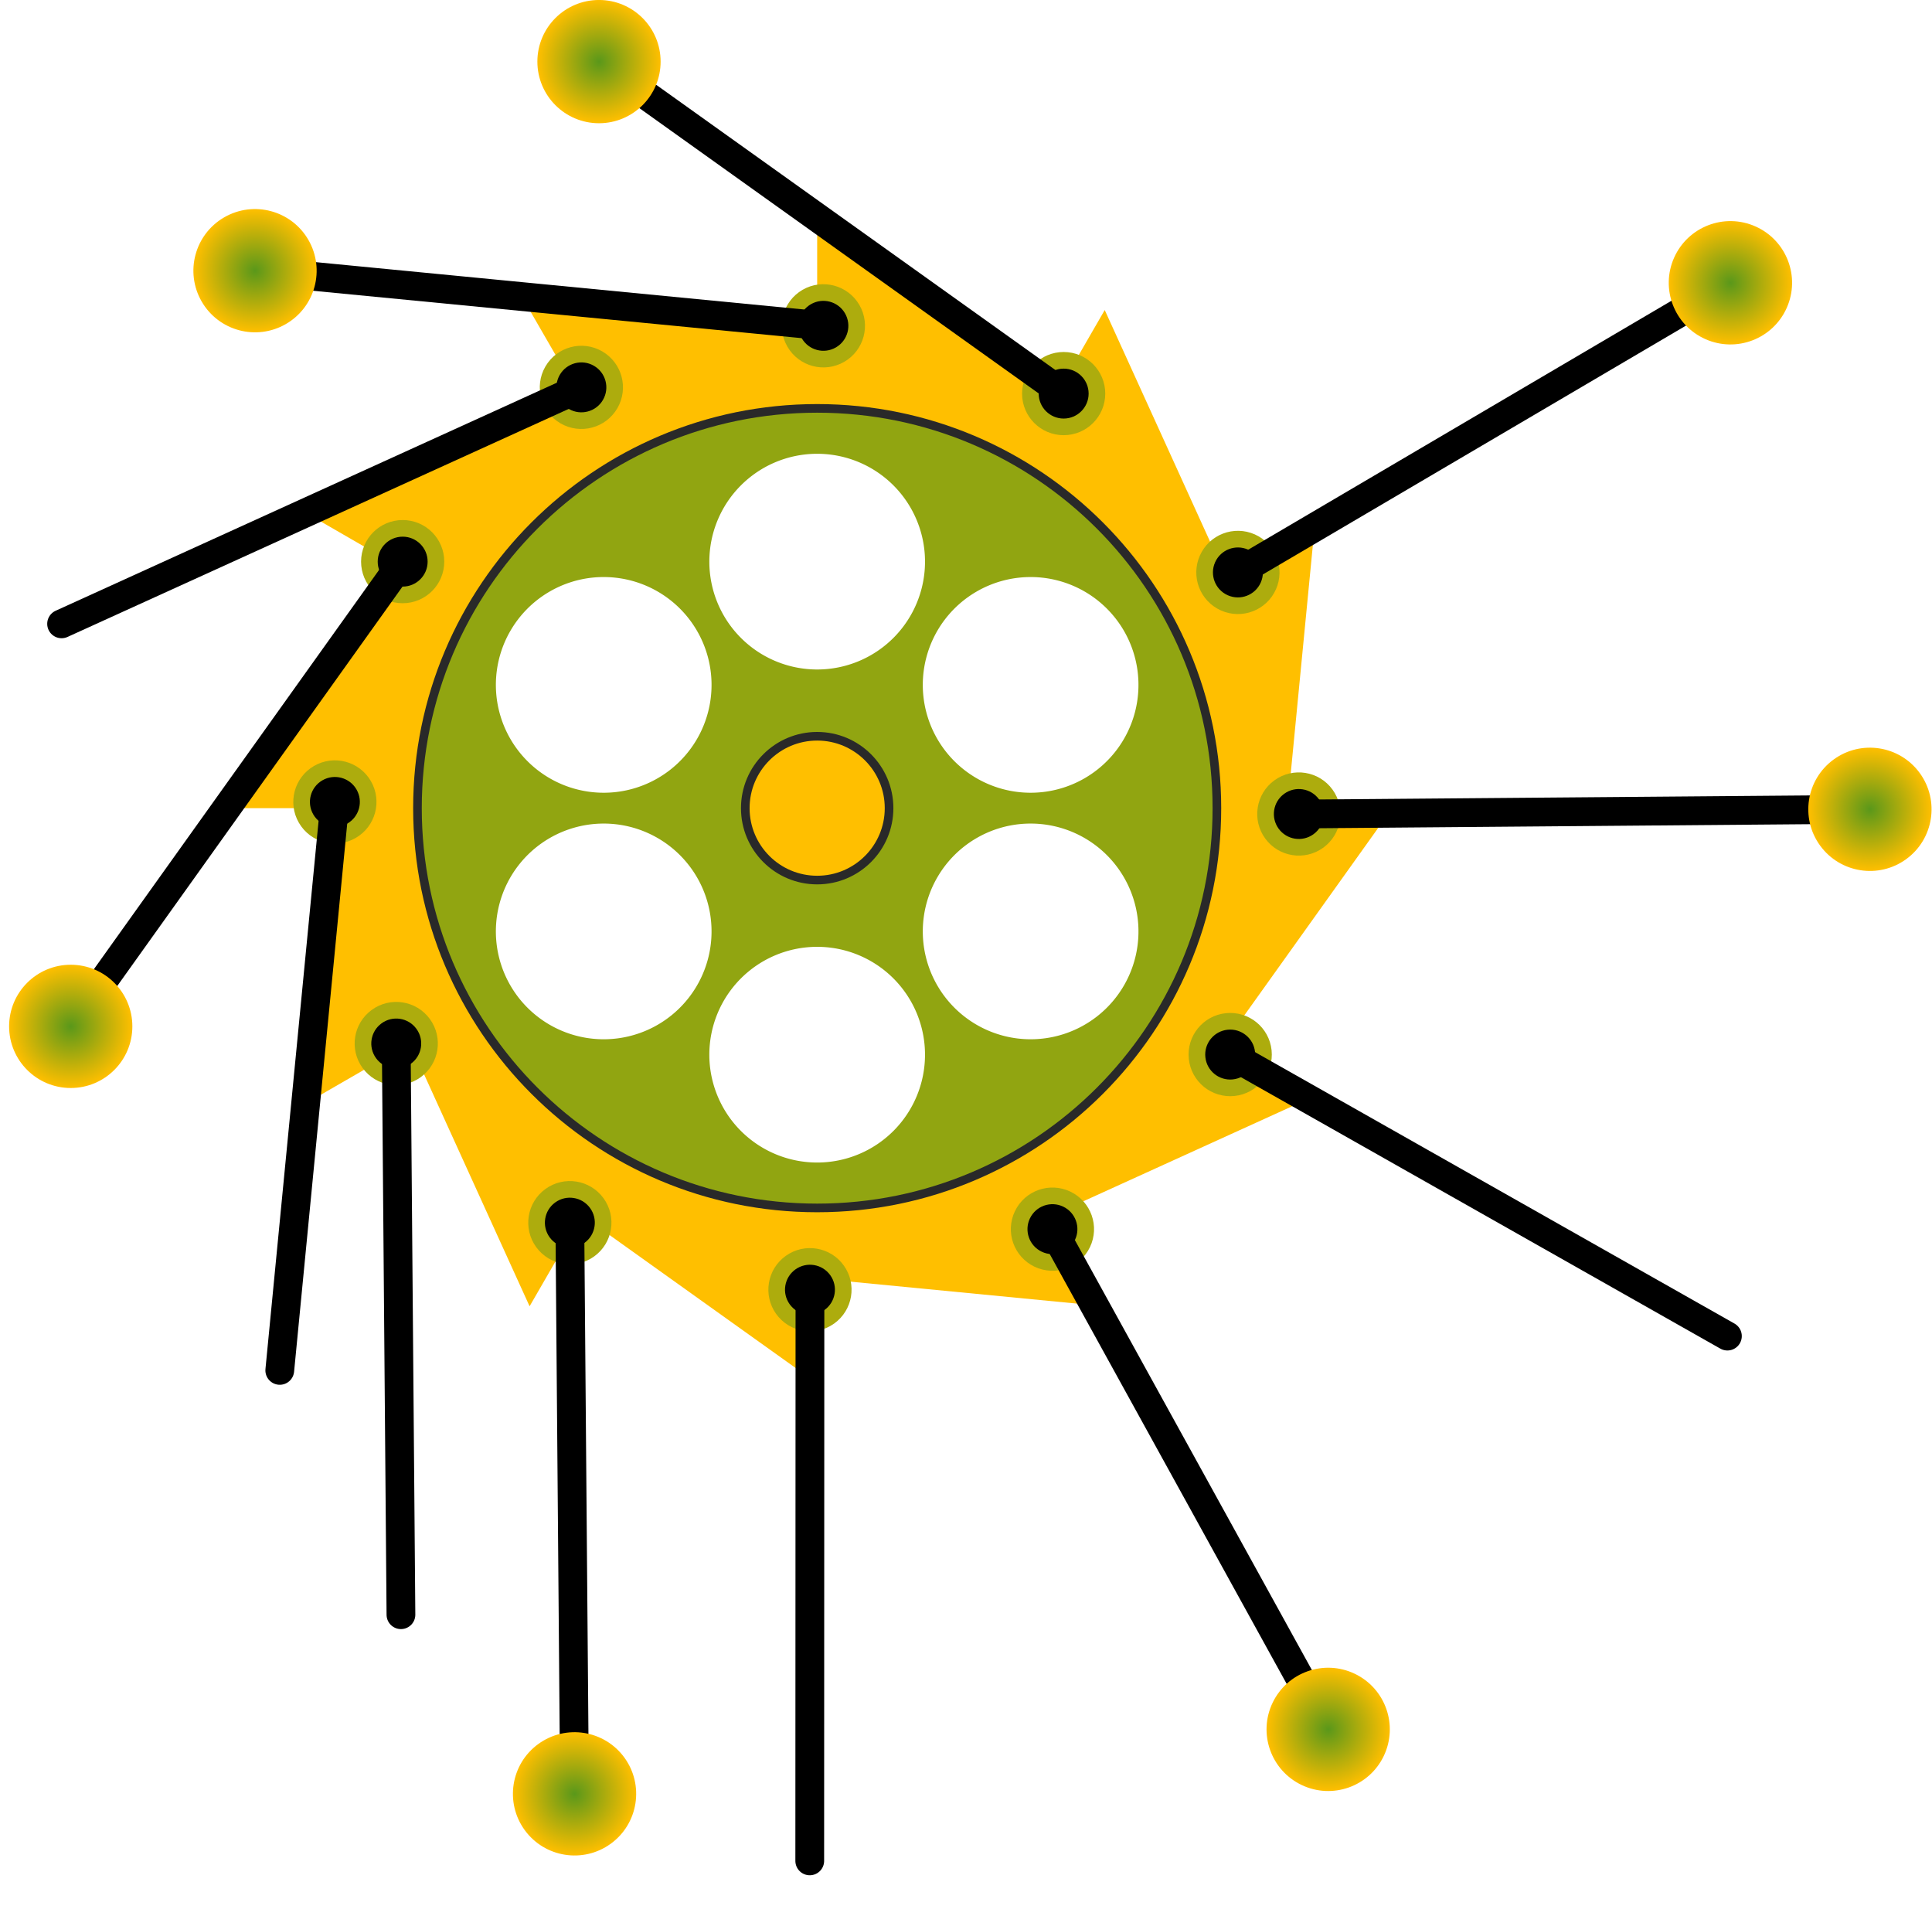 <?xml version="1.0" encoding="UTF-8" standalone="no"?>
<svg id="svg4684" xmlns:rdf="http://www.w3.org/1999/02/22-rdf-syntax-ns#" xmlns="http://www.w3.org/2000/svg" height="264.21mm" width="265.45mm" version="1.1" xmlns:cc="http://creativecommons.org/ns#" xmlns:xlink="http://www.w3.org/1999/xlink" viewBox="0 0 940.553 936.184" xmlns:dc="http://purl.org/dc/elements/1.1/">
<defs id="defs4686">
<linearGradient id="linearGradient5485">
<stop id="stop5487" stop-color="#5a981a" offset="0"/>
<stop id="stop5489" stop-color="#ffbf00" offset="1"/>
</linearGradient>
<radialGradient id="radialGradient5491" xlink:href="#linearGradient5485" gradientUnits="userSpaceOnUse" cy="490.66" cx="-133.11" r="15"/>
<radialGradient id="radialGradient5499" xlink:href="#linearGradient5485" gradientUnits="userSpaceOnUse" cy="452.36" cx="-150" r="15"/>
</defs>
<g id="layer1" transform="translate(514.05 -241.62)">
<g id="g5589" transform="matrix(2 0 0 2 43.773 -709.71)">
<path id="path5234" d="m17.5-122.5v25.545l-70-6.787 12.771 22.121-64.011 29.119 22.117 12.771-40.877 57.229h25.543l-6.787 70 22.117-12.771 29.123 64.011 12.771-22.12 57.229 40.88v-25.543l70 6.787-12.771-22.12 64.011-29.12-22.12-12.771 40.88-57.229h-25.543l6.787-70-22.123 12.771-29.12-64.011-12.771 22.117-57.229-40.877zm0 42.701c53.737-0 97.299 43.562 97.299 97.299 0 53.737-43.562 97.299-97.299 97.299-53.737 0-97.299-43.562-97.299-97.299-0-53.737 43.562-97.299 97.299-97.299z" fill-rule="evenodd" transform="translate(-97.5 654.86)" fill="#ffbf00"/>
<circle id="path5303" stroke-linejoin="round" stroke-width="4.05" stroke-linecap="round" stroke="#ADAC0D" cy="571.46" cx="-20" r="8.1"/>
<path id="path5301" d="m-133.11 490.66 113.11 80.8" stroke="#000" stroke-linecap="round" stroke-width="7" fill="none"/>
<circle id="path5305" cy="490.66" cx="-133.11" r="15" fill="url(#radialGradient5491)"/>
<g id="g5312" transform="matrix(.866 -.5 .5 .866 -313.12 74.805)">
<circle id="circle5314" stroke-linejoin="round" stroke-width="4.05" stroke-linecap="round" stroke="#ADAC0D" cy="533.16" cx="-36.888" r="8.1"/>
<path id="path5316" d="m-150 452.36 113.11 80.794" stroke="#000" stroke-linecap="round" stroke-width="7" fill="none"/>
<circle id="circle5318" cy="452.36" cx="-150" r="15" fill="url(#radialGradient5499)"/>
</g>
<g id="g5320" transform="matrix(.5 -.866 .866 .5 -580.67 271.42)">
<circle id="circle5322" stroke-linejoin="round" cx="-36.888" stroke-linecap="round" stroke="#ADAC0D" cy="533.16" r="8.1" stroke-width="4.05"/>
<path id="path5324" d="m-150 452.36 113.11 80.794" stroke="#000" stroke-linecap="round" stroke-width="7" fill="none"/>
<circle id="circle5326" cx="-150" cy="452.36" r="15" fill="url(#radialGradient5499)"/>
</g>
<g id="g5328" transform="matrix(0 -1 1 0 -714.06 575.47)">
<circle id="circle5330" stroke-linejoin="round" stroke-width="4.05" stroke-linecap="round" stroke="#ADAC0D" cy="533.16" cx="-36.888" r="8.1"/>
<path id="path5332" d="m-150 452.36 113.11 80.794" stroke="#000" stroke-linecap="round" stroke-width="7" fill="none"/>
<circle id="circle5334" cy="452.36" cx="-150" r="15" fill="url(#radialGradient5499)"/>
</g>
<g id="g5336" transform="matrix(-.5 -.866 .866 -.5 -677.56 905.48)">
<circle id="circle5338" stroke-linejoin="round" cx="-36.888" stroke-linecap="round" stroke="#ADAC0D" cy="533.16" r="8.1" stroke-width="4.05"/>
<path id="path5340" d="m-150 452.36 113.11 80.794" stroke="#000" stroke-linecap="round" stroke-width="7" fill="none"/>
<circle id="circle5342" cx="-150" cy="452.36" r="15" fill="url(#radialGradient5499)"/>
</g>
<g id="g5352" transform="matrix(-.809 .588 -.588 -.809 320.9 1126.8)">
<circle id="circle5354" stroke-linejoin="round" cx="-36.888" stroke-linecap="round" stroke="#ADAC0D" cy="533.16" r="8.1" stroke-width="4.05"/>
<path id="path5356" d="m-150 452.36 113.11 80.794" stroke="#000" stroke-linecap="round" stroke-width="7" fill="none"/>
<circle id="circle5358" cx="-150" cy="452.36" r="15" fill="url(#radialGradient5499)"/>
</g>
<g id="g5360" transform="matrix(-.995 .105 -.105 -.995 39.816 1266.7)">
<circle id="circle5362" stroke-linejoin="round" stroke-width="4.05" stroke-linecap="round" stroke="#ADAC0D" cy="533.16" cx="-36.888" r="8.1"/>
<path id="path5364" d="m-150 452.36 113.11 80.794" stroke="#000" stroke-linecap="round" stroke-width="7" fill="none"/>
<circle id="circle5366" cy="452.36" cx="-150" r="15" fill="url(#radialGradient5499)"/>
</g>
<g id="g5368" transform="matrix(-.902 -.432 .432 -.902 -286.33 1239.8)">
<circle id="circle5370" stroke-linejoin="round" cx="-36.888" stroke-linecap="round" stroke="#ADAC0D" cy="533.16" r="8.1" stroke-width="4.05"/>
<path id="path5372" d="m-150 452.36 113.11 80.794" stroke="#000" stroke-linecap="round" stroke-width="7" fill="none"/>
<circle id="circle5374" cx="-150" cy="452.36" r="15" fill="url(#radialGradient5499)"/>
</g>
<g id="g5376" transform="matrix(-.581 -.814 .814 -.581 -537.18 1069.3)">
<circle id="circle5378" stroke-linejoin="round" stroke-width="4.05" stroke-linecap="round" stroke="#ADAC0D" cy="533.16" cx="-36.888" r="8.1"/>
<path id="path5380" d="m-150 452.36 113.11 80.794" stroke="#000" stroke-linecap="round" stroke-width="7" fill="none"/>
<circle id="circle5382" cy="452.36" cx="-150" r="15" fill="url(#radialGradient5499)"/>
</g>
<g id="g5384" transform="matrix(-.588 -.809 .809 -.588 -593.22 1056.9)">
<circle id="circle5386" stroke-linejoin="round" cx="-36.888" stroke-linecap="round" stroke="#ADAC0D" cy="533.16" r="8.1" stroke-width="4.05"/>
<path id="path5388" d="m-150 452.36 113.11 80.794" stroke="#000" stroke-linecap="round" stroke-width="7" fill="none"/>
<circle id="circle5390" cx="-150" cy="452.36" r="15" fill="url(#radialGradient5499)"/>
</g>
<g id="g5392" transform="matrix(-.588 -.809 .809 -.588 -635.48 1013.3)">
<circle id="circle5394" stroke-linejoin="round" stroke-width="4.05" stroke-linecap="round" stroke="#ADAC0D" cy="533.16" cx="-36.888" r="8.1"/>
<path id="path5396" d="m-150 452.36 113.11 80.794" stroke="#000" stroke-linecap="round" stroke-width="7" fill="none"/>
<circle id="circle5398" cy="452.36" cx="-150" r="15" fill="url(#radialGradient5499)"/>
</g>
<g id="g5436" transform="matrix(-.407 .914 -.914 -.407 494.71 865.7)">
<circle id="circle5438" stroke-linejoin="round" cx="-36.888" stroke-linecap="round" stroke="#ADAC0D" cy="533.16" r="8.1" stroke-width="4.05"/>
<path id="path5440" d="m-150 452.36 113.11 80.794" stroke="#000" stroke-linecap="round" stroke-width="7" fill="none"/>
<circle id="circle5442" cx="-150" cy="452.36" r="15" fill="url(#radialGradient5499)"/>
</g>
<path id="circle5464" d="m-80 575.06a97.299 97.299 0 0 0 -97.299 97.299 97.299 97.299 0 0 0 97.299 97.299 97.299 97.299 0 0 0 97.299 -97.299 97.299 97.299 0 0 0 -97.299 -97.299zm0 11.049a26.25 26.25 0 0 1 26.25 26.25 26.25 26.25 0 0 1 -26.25 26.25 26.25 26.25 0 0 1 -26.25 -26.25 26.25 26.25 0 0 1 26.25 -26.25zm-51.342 30.008a26.25 26.25 0 0 1 12.506 3.51 26.25 26.25 0 0 1 9.607 35.857 26.25 26.25 0 0 1 -35.857 9.607 26.25 26.25 0 0 1 -9.609 -35.857 26.25 26.25 0 0 1 21.496 -13.096 26.25 26.25 0 0 1 1.857 -0.021zm102.68 0a26.25 26.25 0 0 1 23.354 13.117 26.25 26.25 0 0 1 -9.609 35.857 26.25 26.25 0 0 1 -35.857 -9.607 26.25 26.25 0 0 1 9.607 -35.857 26.25 26.25 0 0 1 12.506 -3.51zm-103.92 60a26.25 26.25 0 0 1 23.352 13.117 26.25 26.25 0 0 1 -9.607 35.857 26.25 26.25 0 0 1 -35.859 -9.607 26.25 26.25 0 0 1 9.609 -35.857 26.25 26.25 0 0 1 12.506 -3.51zm105.16 0a26.25 26.25 0 0 1 12.506 3.51 26.25 26.25 0 0 1 9.609 35.857 26.25 26.25 0 0 1 -35.859 9.607 26.25 26.25 0 0 1 -9.607 -35.857 26.25 26.25 0 0 1 21.494 -13.096 26.25 26.25 0 0 1 1.857 -0.021zm-52.58 29.992a26.25 26.25 0 0 1 26.25 26.25 26.25 26.25 0 0 1 -26.25 26.25 26.25 26.25 0 0 1 -26.25 -26.25 26.25 26.25 0 0 1 26.25 -26.25z" fill="#91a511"/>
<path id="path5472" stroke-linejoin="round" d="m-80 575.06c-53.737-0-97.299 43.562-97.299 97.299-0 53.737 43.562 97.299 97.299 97.299 53.737 0 97.299-43.562 97.299-97.299 0-53.737-43.562-97.299-97.299-97.299z" stroke="#292929" stroke-linecap="round" stroke-width="2.1" fill="none"/>
<circle id="path5298" stroke-linejoin="round" stroke-width="2.1" stroke-linecap="round" stroke="#292929" cy="672.36" cx="-80" r="17.5" fill="#ffbf00"/>
</g>
</g>
</svg>

